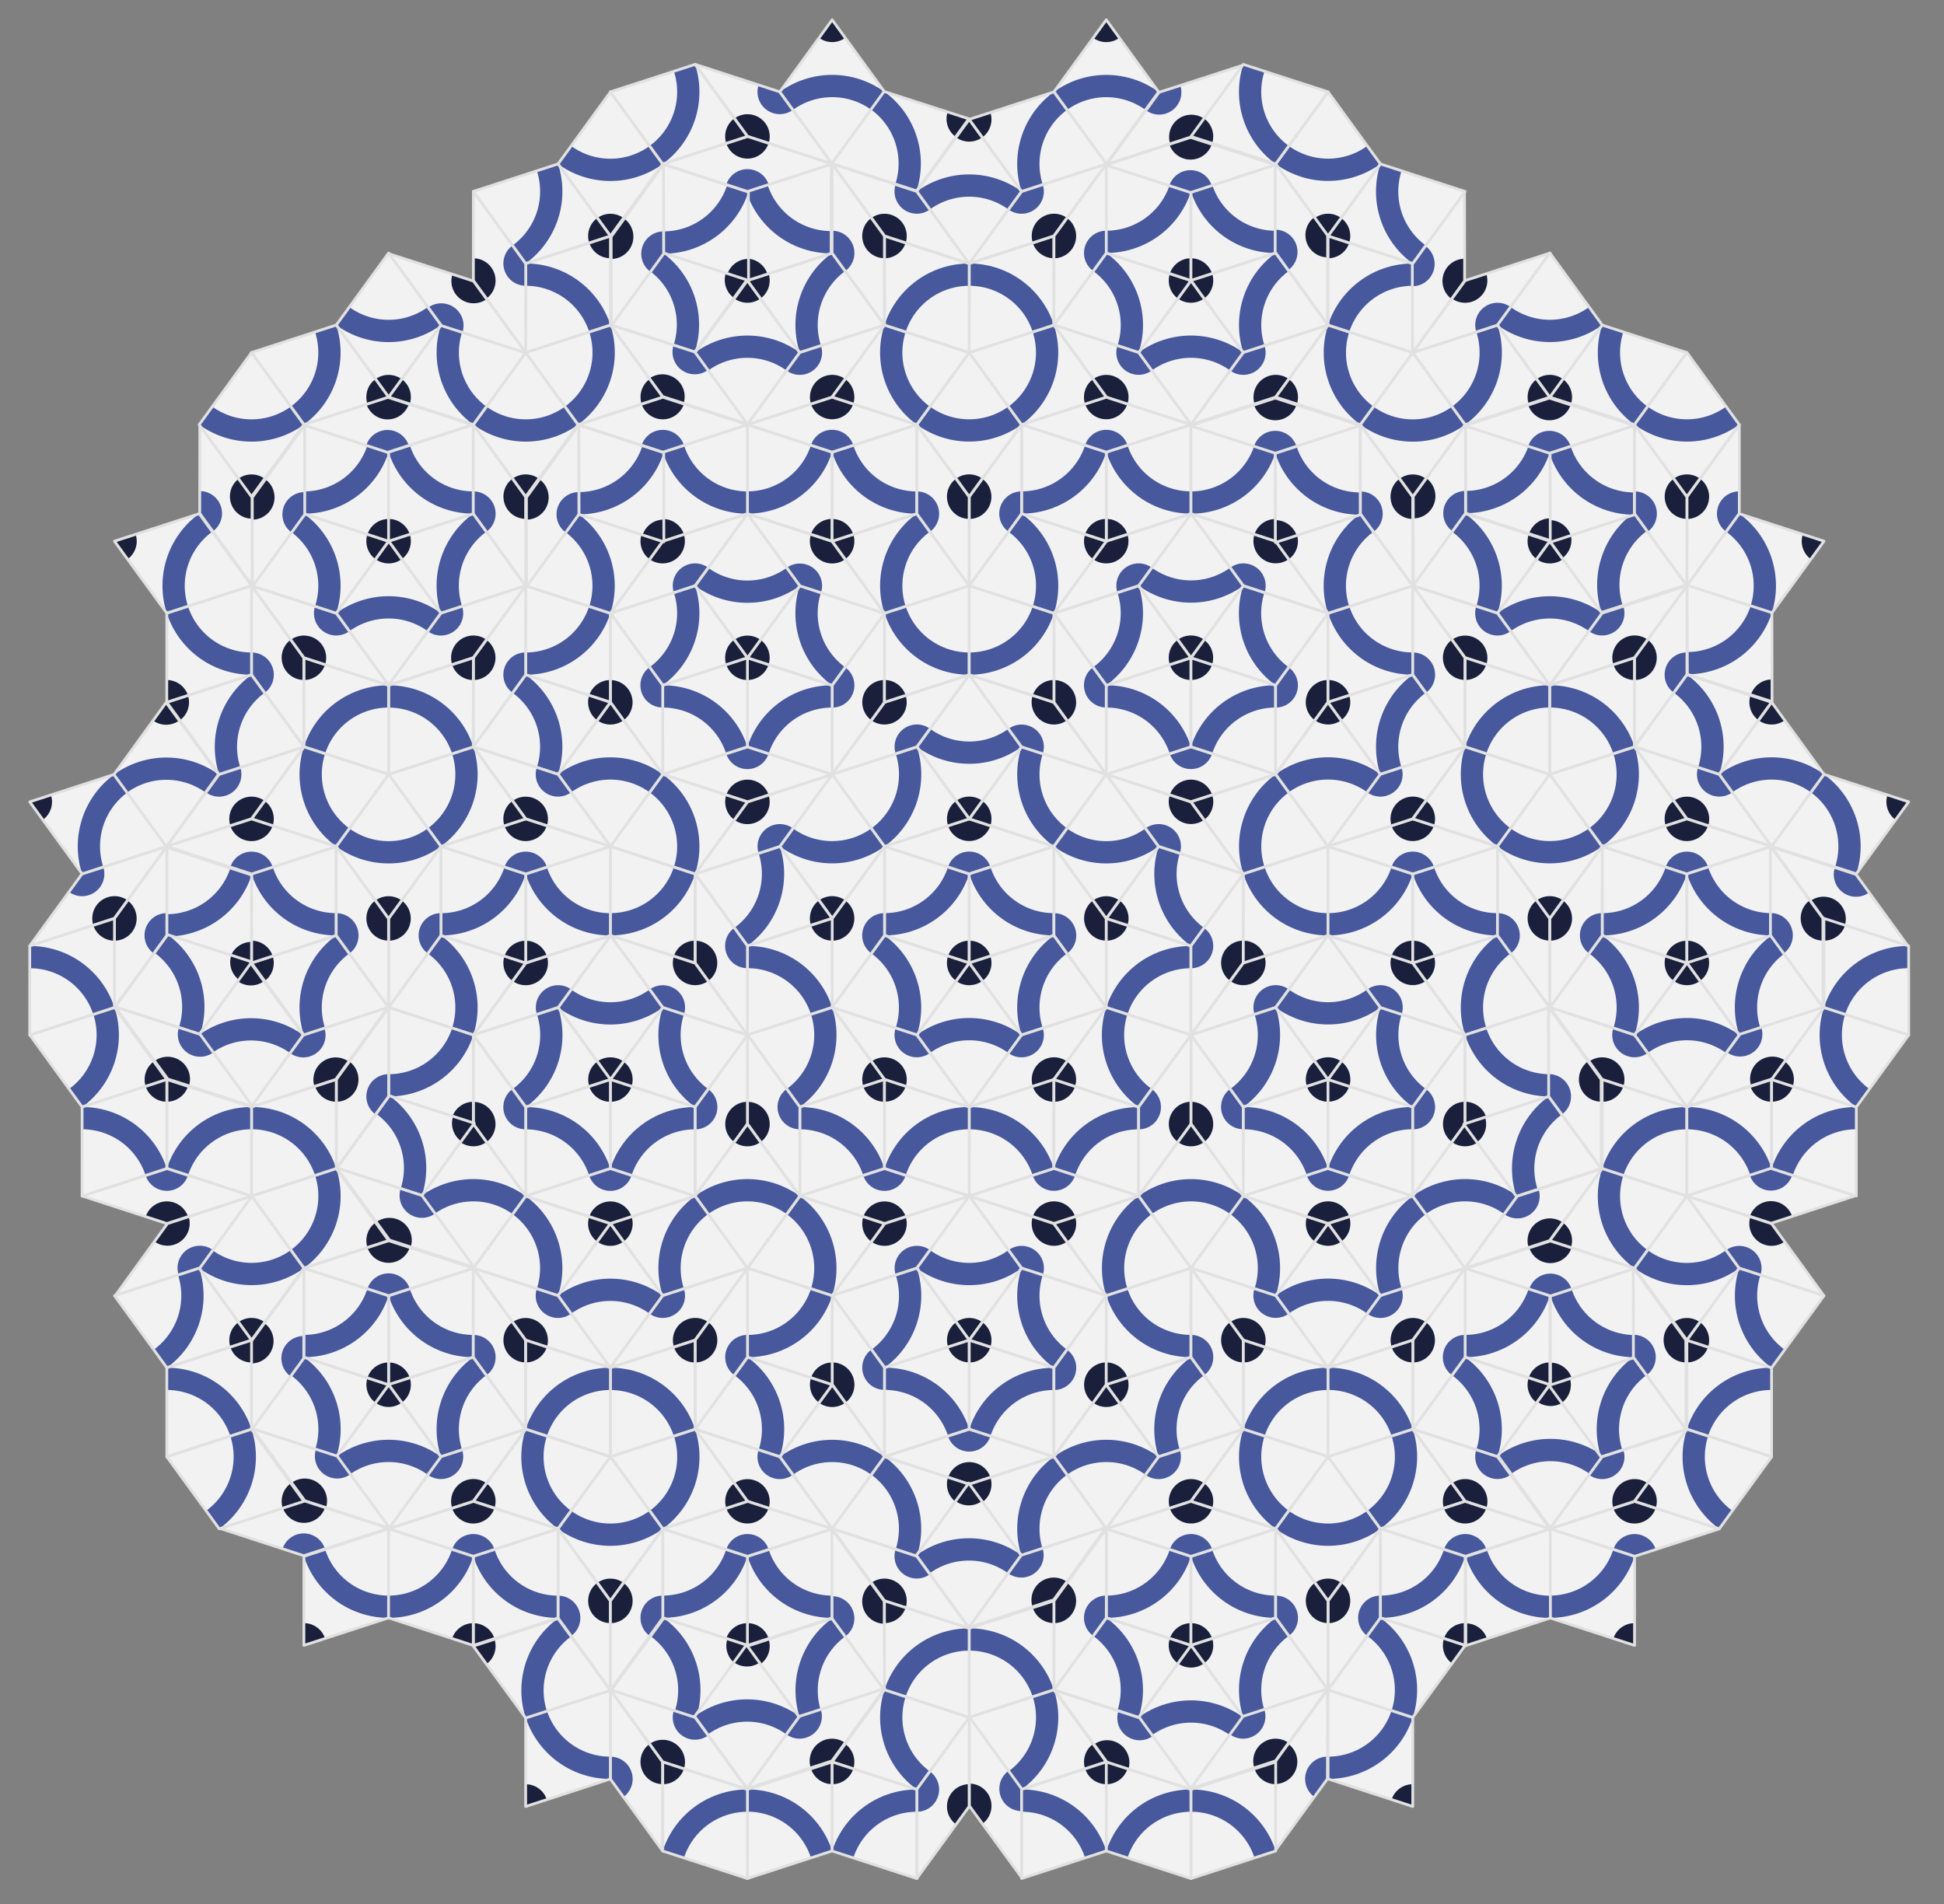 <svg xmlns="http://www.w3.org/2000/svg" xmlns:xlink="http://www.w3.org/1999/xlink" viewBox="0 0 698.4 684.2"><rect x="0" y="0" width="698.4" height="684.2" fill="#808080" stroke="none"/><g transform="matrix(.25 0 0 .25 220.2 210.91)"><g id="a"><path fill="#f2f2f2" d="M512 412.4v128l-121.7-39.6v-128z"/><path fill="none" stroke="#47589c" stroke-width="32" d="M496.8 407.4a112 112 0 0 1-106.5 77.4"/><path fill="#1a203b" d="M481.6 530.5a32 32 0 0 1 30.4-22.1v32z"/><path fill="none" stroke="#e1e1e1" stroke-linejoin="round" stroke-width="4" d="M512 412.4v128l-121.7-39.6v-128z"/></g><g id="b"><path fill="#f2f2f2" d="m512 412.4-121.7-39.6L512 333.3l121.7 39.6z"/><path fill="#47589c" d="M481.6 402.5a32 32 0 0 1 60.9 0l-30.4 10z"/><path fill="#1a203b" d="M542.4 343a32 32 0 0 1-60.9 0l30.4-10z"/><path fill="none" stroke="#e1e1e1" stroke-linejoin="round" stroke-width="4" d="m512 412.4-121.7-39.6L512 333.3l121.7 39.6z"/></g><use xlink:href="#a" width="1024" height="1024" transform="rotate(72 512 540.4)"/><use xlink:href="#a" width="1024" height="1024" transform="rotate(144 512 540.4)"/><use xlink:href="#a" width="1024" height="1024" transform="rotate(216 512 540.4)"/><use xlink:href="#a" width="1024" height="1024" transform="rotate(288 512 540.4)"/><use xlink:href="#b" width="1024" height="1024" transform="rotate(72 512 540.4)"/><use xlink:href="#b" width="1024" height="1024" transform="rotate(144 512 540.4)"/><use xlink:href="#b" width="1024" height="1024" transform="rotate(216 512 540.4)"/><use xlink:href="#b" width="1024" height="1024" transform="rotate(288 512 540.4)"/><g id="c"><use xlink:href="#a" width="1024" height="1024" transform="rotate(36 512 205.3)"/><use xlink:href="#a" width="1024" height="1024" transform="rotate(324 315 811.5)"/><use xlink:href="#a" width="1024" height="1024" transform="rotate(252 390.3 579.9)"/></g><use xlink:href="#c" width="1024" height="1024" transform="rotate(72 512 540.4)"/><use xlink:href="#c" width="1024" height="1024" transform="rotate(144 512 540.4)"/><use xlink:href="#c" width="1024" height="1024" transform="rotate(216 512 540.4)"/><use xlink:href="#c" width="1024" height="1024" transform="rotate(288 512 540.4)"/><g id="d"><use xlink:href="#b" width="1024" height="1024" transform="rotate(108 633.7 579.9)"/><use xlink:href="#b" width="1024" height="1024" transform="rotate(108 512 668.4)"/><use xlink:href="#b" width="1024" height="1024" transform="rotate(324 1027.7 -169.4)"/><use xlink:href="#b" width="1024" height="1024" transform="rotate(252 830.7 436.8)"/><use xlink:href="#a" width="1024" height="1024" transform="rotate(324 1027.7 -169.4)"/><use xlink:href="#a" width="1024" height="1024" transform="rotate(252 830.7 436.8)"/><use xlink:href="#a" width="1024" height="1024" transform="rotate(36 512 1417.7)"/><g transform="rotate(180 769.8 624.1)"><use xlink:href="#b" width="1024" height="1024"/><use xlink:href="#a" width="1024" height="1024"/></g><use xlink:href="#a" width="1024" height="1024" transform="rotate(108 709 811.5)"/><use xlink:href="#b" width="1024" height="1024" transform="rotate(36 512 1417.7)"/><use xlink:href="#b" width="1024" height="1024" transform="rotate(108 709 811.5)"/></g><use xlink:href="#d" width="1024" height="1024" transform="rotate(72 512 540.4)"/><use xlink:href="#d" width="1024" height="1024" transform="rotate(144 512 540.4)"/><use xlink:href="#d" width="1024" height="1024" transform="rotate(216 512 540.4)"/><use xlink:href="#d" width="1024" height="1024" transform="rotate(288 512 540.4)"/><g id="e"><use xlink:href="#a" width="1024" height="1024" transform="rotate(216 709 604.4)"/><use xlink:href="#a" width="1024" height="1024" transform="rotate(144 512 747.5)"/><use xlink:href="#a" width="1024" height="1024" transform="rotate(288 1027.7 372.8)"/><use xlink:href="#a" width="1024" height="1024" transform="rotate(72 193.3 979)"/><use xlink:href="#a" width="1024" height="1024" transform="rotate(216 709 811.5)"/><use xlink:href="#a" width="1024" height="1024" transform="rotate(144 709 811.5)"/><use xlink:href="#a" width="1024" height="1024" transform="rotate(144 390.3 915)"/><use xlink:href="#a" width="1024" height="1024" transform="rotate(216 905.9 540.4)"/><use xlink:href="#a" width="1024" height="1024" x="318.7" y="980.9"/><use xlink:href="#a" width="1024" height="1024" x="834.4" y="606.2"/><use xlink:href="#a" width="1024" height="1024" transform="rotate(288 1346.4 269.3)"/><use xlink:href="#a" width="1024" height="1024" transform="rotate(216 830.7 643.9)"/><use xlink:href="#a" width="1024" height="1024" transform="rotate(144 512 875.5)"/><use xlink:href="#a" width="1024" height="1024" transform="rotate(72 -3.7 1250.1)"/><use xlink:href="#b" width="1024" height="1024" transform="rotate(72 193.3 979)"/><use xlink:href="#b" width="1024" height="1024" transform="rotate(216 830.7 643.9)"/><use xlink:href="#a" width="1024" height="1024" transform="rotate(180 709 811.5)"/><use xlink:href="#b" width="1024" height="1024" transform="rotate(144 512 875.5)"/><use xlink:href="#b" width="1024" height="1024" transform="rotate(144 709 811.5)"/><use xlink:href="#b" width="1024" height="1024" x="318.7" y="980.9"/><use xlink:href="#a" width="1024" height="1024" transform="rotate(108 390.3 1043)"/><use xlink:href="#b" width="1024" height="1024" transform="rotate(288 1346.4 269.3)"/><use xlink:href="#a" width="1024" height="1024" transform="rotate(252 1027.7 579.9)"/><use xlink:href="#a" width="1024" height="1024" transform="rotate(36 -641.1 1792.3)"/><use xlink:href="#a" width="1024" height="1024" transform="rotate(324 2059 -169.4)"/><use xlink:href="#b" width="1024" height="1024" transform="rotate(288 1543.4 540.4)"/><use xlink:href="#b" width="1024" height="1024" transform="rotate(72 -3.7 1250.1)"/><use xlink:href="#b" width="1024" height="1024" x="712.7" y="980.9"/><use xlink:href="#b" width="1024" height="1024" transform="rotate(216 1027.7 707.9)"/><use xlink:href="#a" width="1024" height="1024" x="712.7" y="980.9"/></g><use xlink:href="#e" width="1024" height="1024" transform="rotate(72 512 540.4)"/><use xlink:href="#e" width="1024" height="1024" transform="rotate(144 512 540.4)"/><use xlink:href="#e" width="1024" height="1024" transform="rotate(216 512 540.4)"/><use xlink:href="#e" width="1024" height="1024" transform="rotate(288 512 540.4)"/><g id="f"><use xlink:href="#a" width="1024" height="1024" transform="matrix(.81 .59 .59 -.81 -538.54 1657.46)"/><use xlink:href="#a" width="1024" height="1024" transform="matrix(.81 -.59 -.59 -.81 96.69 2259.35)"/><use xlink:href="#a" width="1024" height="1024" transform="rotate(144 512 1082.6)"/><use xlink:href="#a" width="1024" height="1024" transform="rotate(216 830.7 979)"/><use xlink:href="#b" width="1024" height="1024" transform="rotate(216 633.7 915)"/><use xlink:href="#b" width="1024" height="1024" transform="matrix(.81 -.59 -.59 -.81 734.11 2259.35)"/><use xlink:href="#b" width="1024" height="1024" transform="rotate(72 -641.1 707.9)"/><use xlink:href="#a" width="1024" height="1024" transform="matrix(-1 0 0 1 386.59 1212.43)"/><use xlink:href="#a" width="1024" height="1024" transform="matrix(-.31 -.95 -.95 .31 471.48 1841.2)"/><use xlink:href="#b" width="1024" height="1024" transform="matrix(-.31 .95 .95 .31 793.72 1098.87)"/><use xlink:href="#a" width="1024" height="1024" x="637.4" y="1212.4"/><use xlink:href="#a" width="1024" height="1024" transform="rotate(288 1543.4 540.4)"/><use xlink:href="#a" width="1024" height="1024" transform="matrix(-.31 -.95 -.95 .31 865.42 1841.2)"/><use xlink:href="#a" width="1024" height="1024" transform="rotate(288 1346.4 811.5)"/><use xlink:href="#a" width="1024" height="1024" transform="matrix(.81 -.59 -.59 -.81 415.39 2027.78)"/><use xlink:href="#b" width="1024" height="1024" transform="matrix(.81 -.59 -.59 -.81 415.4 2027.8)"/><use xlink:href="#b" width="1024" height="1024" transform="matrix(-.31 -.95 -.95 .31 865.42 1841.2)"/><use xlink:href="#b" width="1024" height="1024" transform="rotate(288 1346.4 811.5)"/><use xlink:href="#a" width="1024" height="1024" transform="rotate(252 905.9 954.6)"/><use xlink:href="#a" width="1024" height="1024" transform="rotate(180 451.1 998.8)"/><use xlink:href="#a" width="1024" height="1024" transform="rotate(108 -3.7 1043)"/><use xlink:href="#a" width="1024" height="1024" transform="rotate(324 2377.7 811.5)"/><use xlink:href="#b" width="1024" height="1024" transform="matrix(.81 -.59 -.59 -.81 96.69 2259.35)"/><use xlink:href="#b" width="1024" height="1024" transform="matrix(.81 .59 .59 -.81 98.87 1657.44)"/><use xlink:href="#b" width="1024" height="1024" transform="matrix(.31 .95 .95 -.31 36.84 1368.83)"/><use xlink:href="#b" width="1024" height="1024" transform="rotate(108 -3.7 1043)"/><use xlink:href="#a" width="1024" height="1024" transform="rotate(252 1027.7 1043)"/><use xlink:href="#a" width="1024" height="1024" transform="rotate(180 610.5 1114.6)"/><use xlink:href="#a" width="1024" height="1024" transform="rotate(252 830.7 1186.1)"/><use xlink:href="#a" width="1024" height="1024" transform="rotate(180 413.5 1114.6)"/><use xlink:href="#b" width="1024" height="1024" transform="rotate(216 512 1082.6)"/><use xlink:href="#a" width="1024" height="1024" transform="rotate(180 291.8 1114.6)"/><use xlink:href="#a" width="1024" height="1024" transform="matrix(1 0 0 -1 440.44 2229.16)"/></g><use xlink:href="#f" width="1024" height="1024" transform="rotate(72 512 540.4)"/><use xlink:href="#f" width="1024" height="1024" transform="rotate(144 512 540.4)"/><use xlink:href="#f" width="1024" height="1024" transform="rotate(216 512 540.4)"/><use xlink:href="#f" width="1024" height="1024" transform="rotate(288 512 540.4)"/></g></svg>